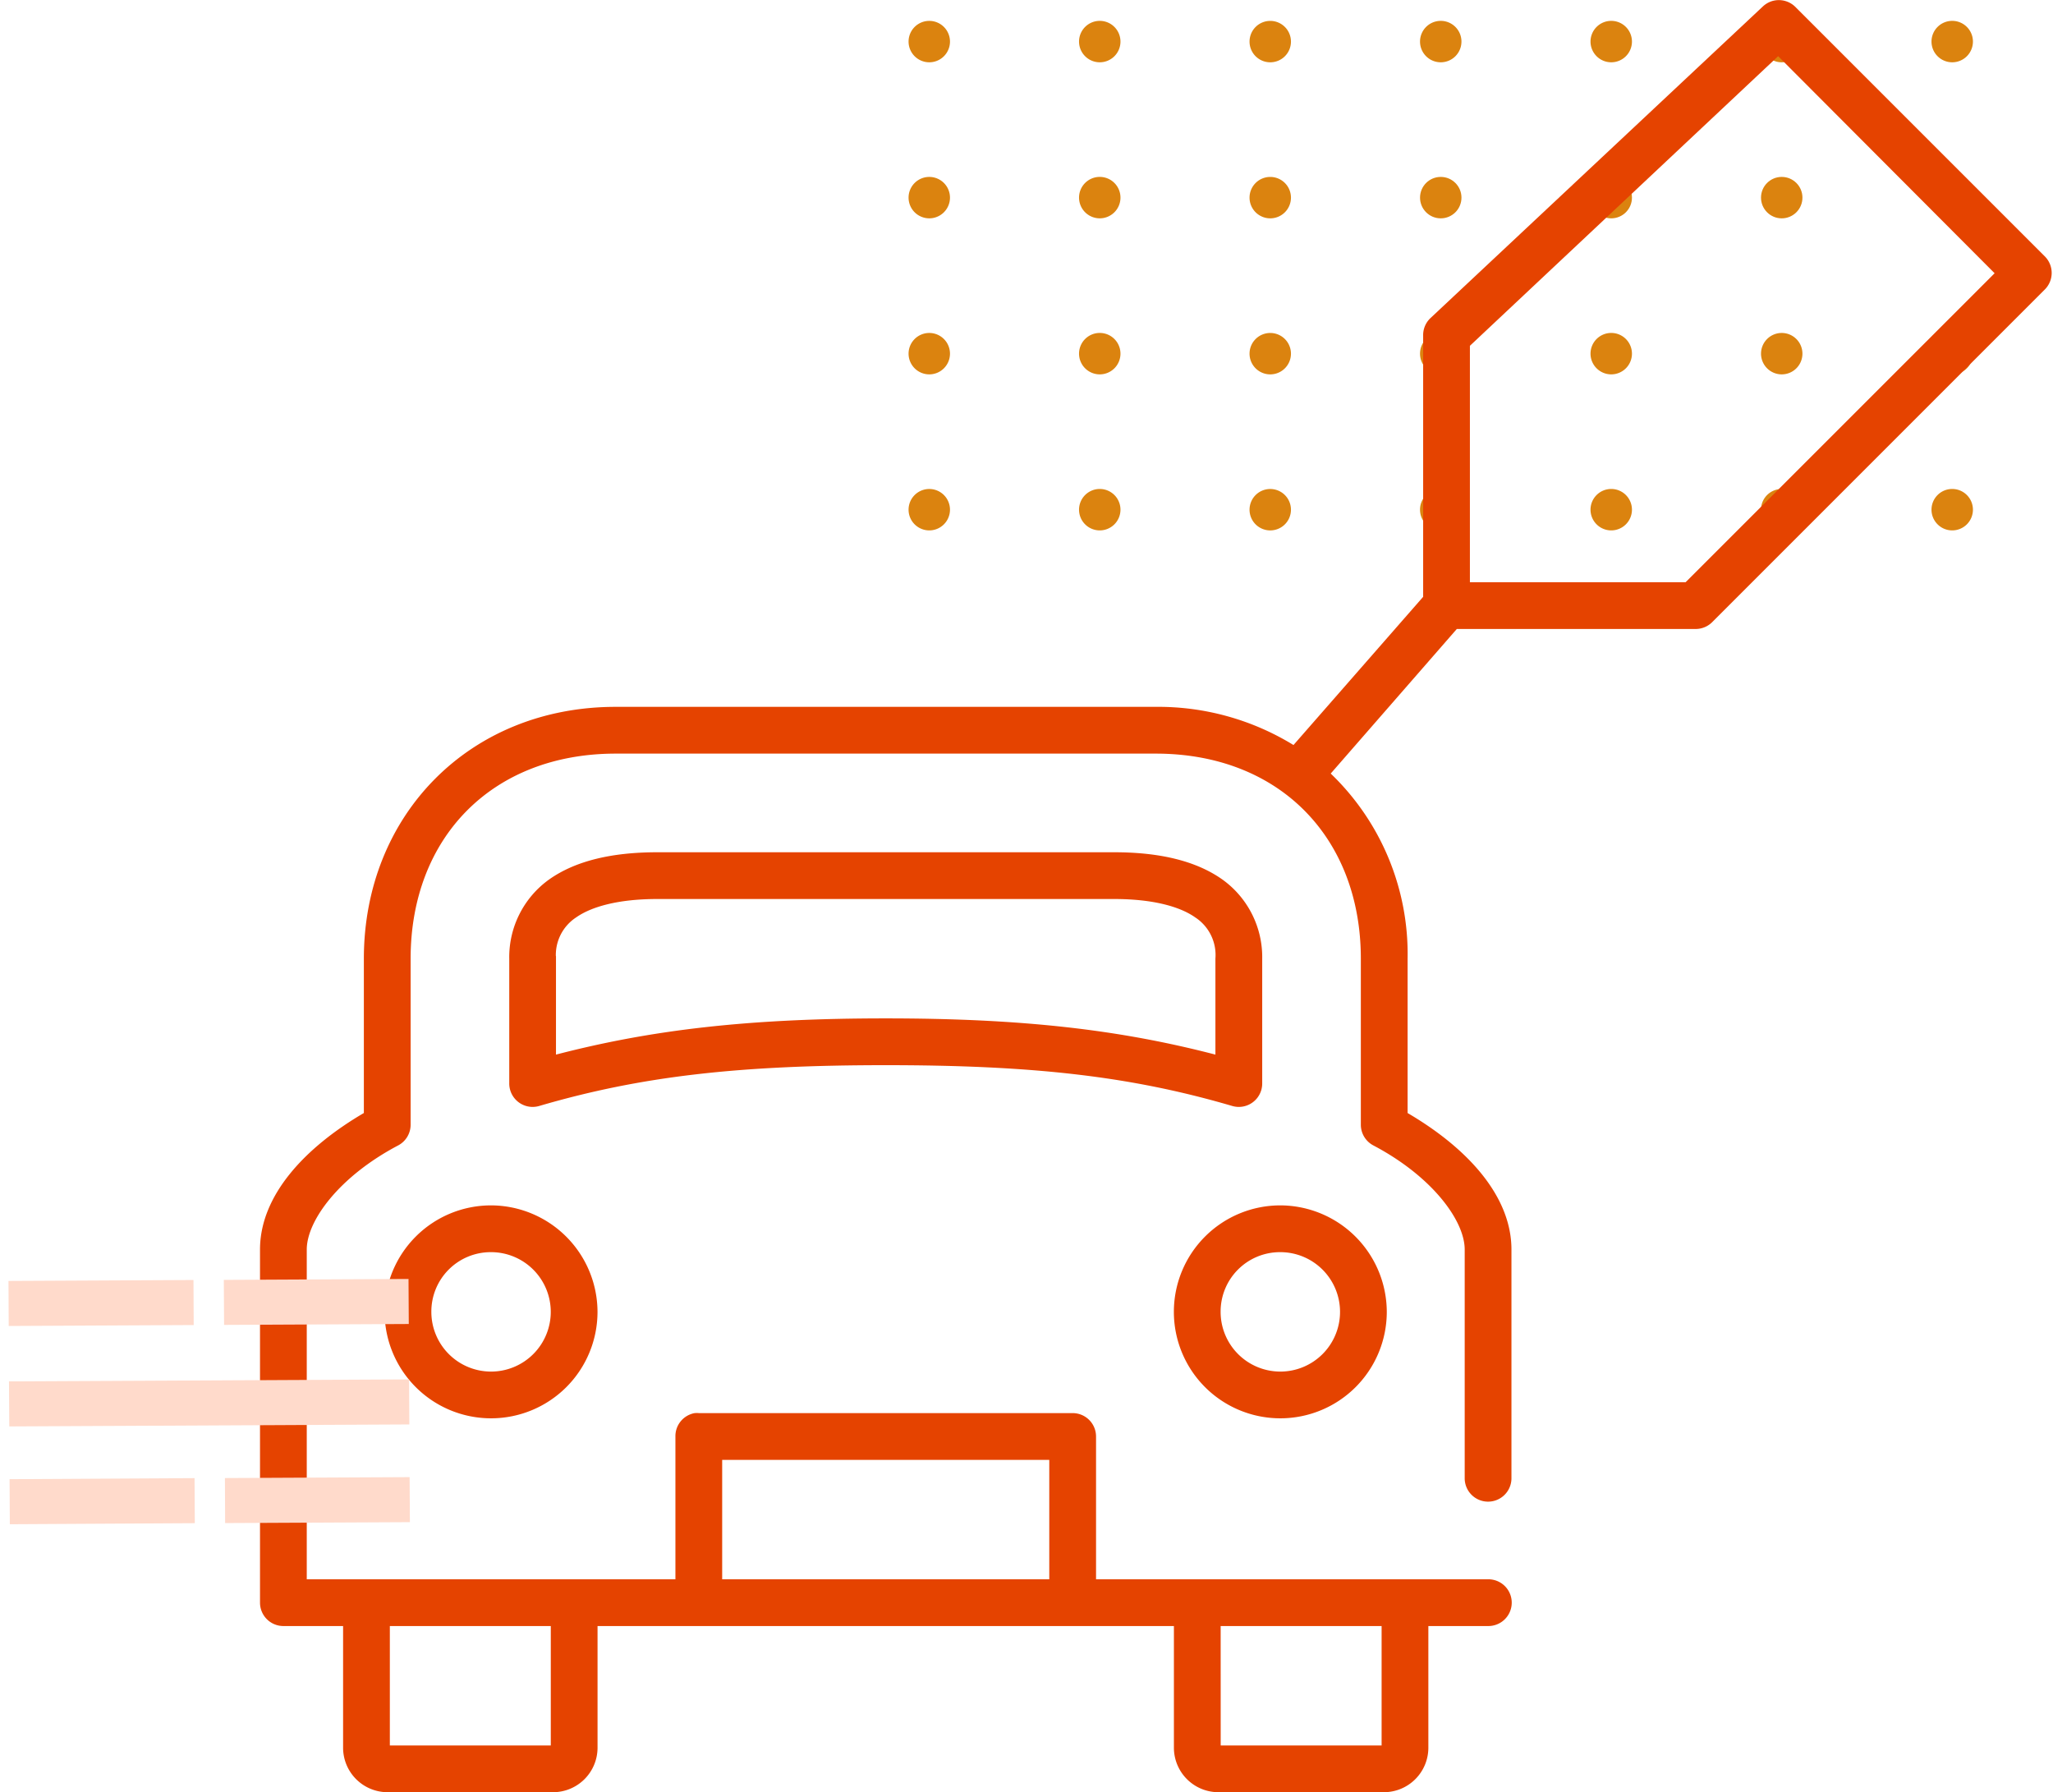 <svg xmlns="http://www.w3.org/2000/svg" width="196.82" height="171.805" viewBox="0 0 196.82 171.805"><defs><style>.a{fill:#db830f;}.b{fill:#e54300;stroke:#e54300;stroke-width:0.5px;}.c{fill:#ffdacb;}</style></defs><g transform="translate(0 0.26)"><g transform="translate(18.177 -6.976)"><g transform="translate(68.926 8.716)"><path class="a" d="M87.349,32.371a1.986,1.986,0,1,1,1.985,1.985A1.986,1.986,0,0,1,87.349,32.371Z" transform="translate(10.72 14.489)"/><path class="a" d="M79.141,32.371a1.985,1.985,0,1,1,1.985,1.985A1.984,1.984,0,0,1,79.141,32.371Z" transform="translate(2.584 14.489)"/><path class="a" d="M70.932,32.371a1.986,1.986,0,1,1,1.987,1.985A1.986,1.986,0,0,1,70.932,32.371Z" transform="translate(-5.553 14.489)"/><path class="a" d="M62.724,32.371a1.986,1.986,0,1,1,1.985,1.985A1.986,1.986,0,0,1,62.724,32.371Z" transform="translate(-13.69 14.489)"/><path class="a" d="M54.516,32.371A1.985,1.985,0,1,1,56.5,34.357,1.984,1.984,0,0,1,54.516,32.371Z" transform="translate(-21.826 14.489)"/><path class="a" d="M46.307,32.371a1.986,1.986,0,1,1,1.987,1.985A1.986,1.986,0,0,1,46.307,32.371Z" transform="translate(-29.963 14.489)"/><path class="a" d="M38.1,32.371a1.985,1.985,0,1,1,1.985,1.985A1.986,1.986,0,0,1,38.1,32.371Z" transform="translate(-38.099 14.489)"/><path class="a" d="M87.349,24.859a1.986,1.986,0,1,1,1.985,1.987A1.987,1.987,0,0,1,87.349,24.859Z" transform="translate(10.72 7.042)"/><path class="a" d="M79.141,24.859a1.985,1.985,0,1,1,1.985,1.987A1.986,1.986,0,0,1,79.141,24.859Z" transform="translate(2.584 7.042)"/><path class="a" d="M70.932,24.859a1.986,1.986,0,1,1,1.987,1.987A1.987,1.987,0,0,1,70.932,24.859Z" transform="translate(-5.553 7.042)"/><path class="a" d="M62.724,24.859a1.986,1.986,0,1,1,1.985,1.987A1.987,1.987,0,0,1,62.724,24.859Z" transform="translate(-13.69 7.042)"/><path class="a" d="M54.516,24.859A1.985,1.985,0,1,1,56.5,26.847,1.986,1.986,0,0,1,54.516,24.859Z" transform="translate(-21.826 7.042)"/><path class="a" d="M46.307,24.859a1.986,1.986,0,1,1,1.987,1.987A1.987,1.987,0,0,1,46.307,24.859Z" transform="translate(-29.963 7.042)"/><path class="a" d="M38.1,24.859a1.985,1.985,0,1,1,1.985,1.987A1.987,1.987,0,0,1,38.1,24.859Z" transform="translate(-38.099 7.042)"/><path class="a" d="M87.349,17.349a1.986,1.986,0,1,1,1.985,1.985A1.987,1.987,0,0,1,87.349,17.349Z" transform="translate(10.72 -0.404)"/><circle class="a" cx="1.986" cy="1.986" r="1.986" transform="translate(81.724 14.959)"/><circle class="a" cx="1.986" cy="1.986" r="1.986" transform="translate(65.379 14.959)"/><circle class="a" cx="1.986" cy="1.986" r="1.986" transform="translate(49.035 14.959)"/><path class="a" d="M54.516,17.349A1.985,1.985,0,1,1,56.5,19.335,1.986,1.986,0,0,1,54.516,17.349Z" transform="translate(-21.826 -0.404)"/><path class="a" d="M46.307,17.349a1.986,1.986,0,1,1,1.987,1.985A1.988,1.988,0,0,1,46.307,17.349Z" transform="translate(-29.963 -0.404)"/><path class="a" d="M38.1,17.349a1.985,1.985,0,1,1,1.985,1.985A1.987,1.987,0,0,1,38.1,17.349Z" transform="translate(-38.099 -0.404)"/><path class="a" d="M87.349,9.837a1.986,1.986,0,1,1,1.985,1.985A1.987,1.987,0,0,1,87.349,9.837Z" transform="translate(10.72 -7.85)"/><path class="a" d="M79.141,9.837a1.985,1.985,0,1,1,1.985,1.985A1.986,1.986,0,0,1,79.141,9.837Z" transform="translate(2.584 -7.85)"/><path class="a" d="M70.932,9.837a1.986,1.986,0,1,1,1.987,1.985A1.988,1.988,0,0,1,70.932,9.837Z" transform="translate(-5.553 -7.85)"/><path class="a" d="M62.724,9.837a1.986,1.986,0,1,1,1.985,1.985A1.987,1.987,0,0,1,62.724,9.837Z" transform="translate(-13.69 -7.85)"/><path class="a" d="M54.516,9.837A1.985,1.985,0,1,1,56.5,11.823,1.986,1.986,0,0,1,54.516,9.837Z" transform="translate(-21.826 -7.85)"/><path class="a" d="M46.307,9.837a1.986,1.986,0,1,1,1.987,1.985A1.988,1.988,0,0,1,46.307,9.837Z" transform="translate(-29.963 -7.85)"/><path class="a" d="M38.1,9.837a1.985,1.985,0,1,1,1.985,1.985A1.987,1.987,0,0,1,38.1,9.837Z" transform="translate(-38.099 -7.85)"/></g><g transform="translate(7 6.976)"><path class="b" d="M151.925,7.024a1.987,1.987,0,0,0-.932.5L119.133,37.39a1.988,1.988,0,0,0-.623,1.493V64.023L105.877,78.46a24.539,24.539,0,0,0-13.254-3.734H40.851c-13.895,0-23.895,10.285-23.895,23.895v14.934C11.17,116.915,7,121.473,7,126.5V160.35a1.992,1.992,0,0,0,1.991,1.991h5.974v11.947a4.018,4.018,0,0,0,3.982,3.982h15.93a4.018,4.018,0,0,0,3.982-3.982V162.341H94.615v11.947a4.018,4.018,0,0,0,3.982,3.982h15.93a4.018,4.018,0,0,0,3.982-3.982V162.341h5.974a1.991,1.991,0,0,0,.056-3.982H86.65V144.42a1.992,1.992,0,0,0-1.991-1.991H48.816a1.941,1.941,0,0,0-.372,0,1.989,1.989,0,0,0-1.619,1.991v13.939H10.982V126.5c0-2.9,3.21-7.212,8.9-10.205a1.992,1.992,0,0,0,1.057-1.742V98.621c0-11.732,7.909-19.912,19.912-19.912H92.624c12,0,19.912,8.18,19.912,19.912v15.93a1.992,1.992,0,0,0,1.057,1.742c5.689,2.993,8.9,7.306,8.9,10.205v21.9a1.991,1.991,0,1,0,3.982.056V126.5c0-5.026-4.17-9.584-9.956-12.943V98.621a23.721,23.721,0,0,0-7.467-17.734l12.322-14.126H144.4a2,2,0,0,0,1.432-.621l31.86-31.86a1.994,1.994,0,0,0,0-2.8L153.793,7.583A2,2,0,0,0,151.925,7.024Zm.374,4.729,21.1,21.157L143.526,62.779H122.492V39.756ZM44.834,88.665c-4.329,0-7.75.82-10.205,2.551a8.9,8.9,0,0,0-3.734,7.405v11.947a1.992,1.992,0,0,0,1.973,2.009,2.022,2.022,0,0,0,.577-.08c9.817-2.877,19.223-3.921,33.292-3.921s23.475,1.043,33.292,3.921a1.993,1.993,0,0,0,2.471-1.352,2.022,2.022,0,0,0,.08-.577V98.621a8.9,8.9,0,0,0-3.734-7.405c-2.455-1.73-5.876-2.551-10.205-2.551Zm0,3.982H88.641c3.815,0,6.42.759,7.9,1.8a4.553,4.553,0,0,1,2.053,4.17v9.52c-9.383-2.471-18.756-3.546-31.86-3.546s-22.477,1.075-31.86,3.546v-9.52a4.553,4.553,0,0,1,2.053-4.17C38.414,93.406,41.018,92.647,44.834,92.647ZM28.9,122.516a9.956,9.956,0,1,0,9.956,9.956A9.987,9.987,0,0,0,28.9,122.516Zm75.667,0a9.956,9.956,0,1,0,9.956,9.956A9.986,9.986,0,0,0,104.571,122.516ZM28.9,126.5a5.974,5.974,0,1,1-5.974,5.974A5.943,5.943,0,0,1,28.9,126.5Zm75.667,0a5.974,5.974,0,1,1-5.974,5.974A5.943,5.943,0,0,1,104.571,126.5ZM50.807,146.411h31.86v11.947H50.807Zm-31.86,15.93h15.93v11.947H18.947Zm79.65,0h15.93v11.947H98.6Z" transform="translate(-7 -6.976)"/></g></g><g transform="matrix(0.999, 0.035, -0.035, 0.999, 0.867, 121.001)"><path class="c" d="M-755.995,533.522l-38.339,1.534.179,4.316,38.338-1.534Z" transform="translate(794.72 -523.897)"/><path class="c" d="M-778.532,545.508l17.706-.707-.178-4.316-17.7.708Z" transform="translate(800.11 -521.495)"/><rect class="c" width="17.741" height="4.321" transform="translate(0.77 20.529) rotate(-2.33)"/><path class="c" d="M-761.578,526.365l-17.7.709.177,4.315,17.7-.708Z" transform="translate(799.913 -526.365)"/><rect class="c" width="17.742" height="4.32" transform="translate(0 1.534) rotate(-2.296)"/></g></g></svg>